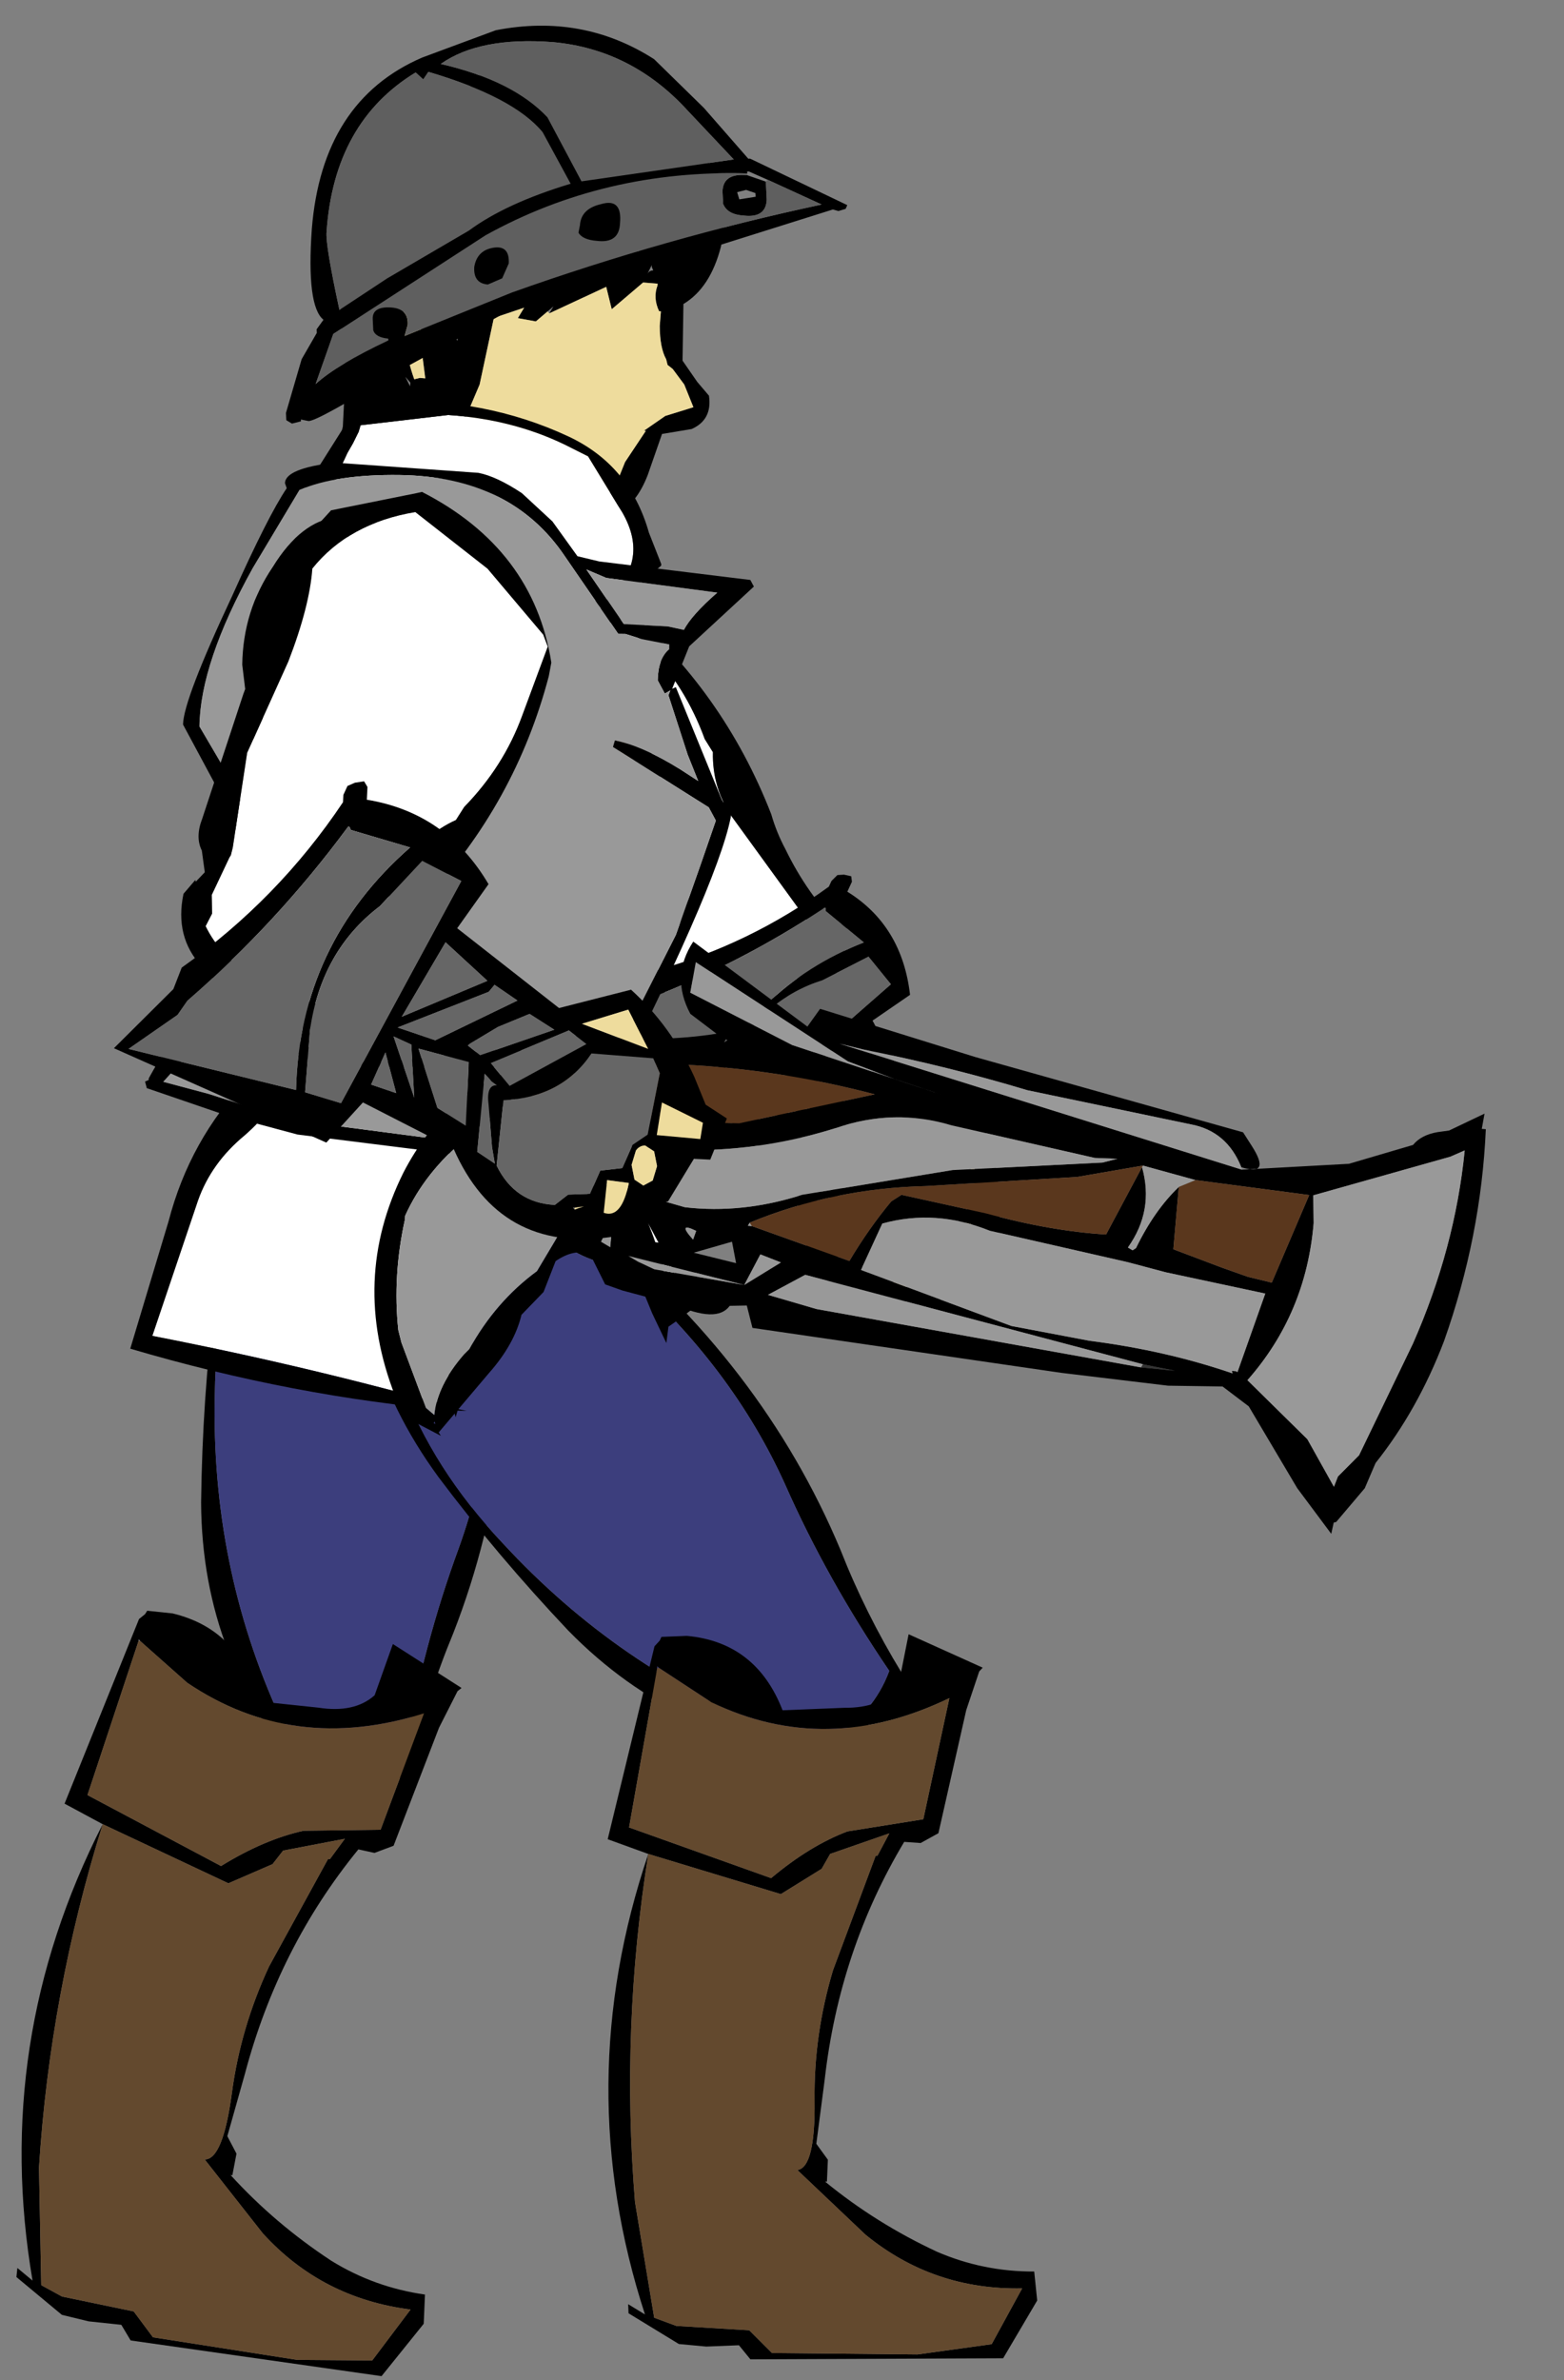 <?xml version="1.0" encoding="UTF-8" standalone="no"?>
<svg xmlns:xlink="http://www.w3.org/1999/xlink" height="391.5px" width="257.4px" xmlns="http://www.w3.org/2000/svg">
  <rect width="100%" height="100%" fill="#808080" stroke="none"/>
  <g transform="matrix(6.0, 0.0, 0.0, 6.0, 43.5, 91.2)">
    <use height="12.7" transform="matrix(0.996, 0.08, -0.08, 0.996, 2.55, -14.05)" width="10.45" xlink:href="#sprite0"/>
    <use height="13.9" transform="matrix(0.226, -0.972, 0.972, 0.226, 1.7, 11.15)" width="11.5" xlink:href="#sprite1"/>
    <use height="12.25" transform="matrix(0.723, 0.334, -0.36, 0.779, 11.4, 6.65)" width="16.9" xlink:href="#sprite2"/>
    <use height="20.2" transform="matrix(0.993, 0.096, 0.04, 1.007, -2.25, 13.0)" width="8.7" xlink:href="#sprite3"/>
    <use height="20.2" transform="matrix(0.994, 0.105, -0.105, 0.994, -5.15, 28.75)" width="11.55" xlink:href="#sprite4"/>
    <use height="20.2" transform="matrix(0.781, -0.618, 0.728, 0.694, -1.05, 20.55)" width="8.7" xlink:href="#sprite3"/>
    <use height="20.2" transform="matrix(0.996, -0.04, 0.04, 0.996, 8.95, 29.75)" width="11.55" xlink:href="#sprite4"/>
    <use height="30.95" transform="matrix(1, 0.014, -0.013, 0.899, -3.3, -4.3)" width="16.8" xlink:href="#sprite5"/>
    <use height="13.9" transform="matrix(0.974, -0.217, 0.217, 0.974, -4.5, 0.2)" width="11.5" xlink:href="#sprite1"/>
    <use height="22.6" transform="matrix(0.855, 0.51, -0.51, 0.855, 12.309, 2.705)" width="27.2" xlink:href="#sprite6"/>
    <use height="12.25" transform="matrix(0.998, 0.049, -0.049, 0.998, -3.75, 5.9)" width="16.9" xlink:href="#sprite2"/>
    <use height="10.55" transform="matrix(0.999, -0.048, 0.048, 0.999, 0.052, -14.118)" width="15.7" xlink:href="#sprite7"/>
  </g>
  <defs>
    <g id="sprite0" transform="matrix(1.0, 0.0, 0.0, 1.0, 0.0, 0.0)">
      <use height="12.7" transform="matrix(1.0, 0.0, 0.0, 1.0, 0.0, 0.0)" width="10.45" xlink:href="#shape0"/>
    </g>
    <g id="shape0" transform="matrix(1.0, 0.0, 0.0, 1.0, 0.0, 0.0)">
      <path d="M3.5 0.55 L3.55 0.5 Q3.9 0.85 4.1 0.4 L4.35 0.1 4.45 0.1 4.7 0.0 5.05 0.2 5.05 0.45 5.15 0.45 8.2 0.9 8.3 0.9 8.4 1.1 8.4 1.25 Q9.15 1.55 9.75 2.2 L9.95 2.65 Q10.55 3.5 10.4 4.8 10.2 5.95 9.5 6.45 L9.6 8.0 10.05 8.55 10.4 8.9 Q10.55 9.55 10.0 9.85 L9.2 10.05 8.9 11.2 Q8.65 12.05 8.1 12.35 L7.9 12.7 Q5.45 12.5 3.45 11.2 L3.4 11.25 3.4 11.15 3.35 11.1 3.25 11.0 3.0 11.1 2.6 11.05 2.55 11.05 2.45 11.4 2.15 11.65 2.05 11.6 1.8 11.55 1.75 11.55 1.65 11.75 1.3 12.0 1.2 11.8 1.2 11.75 0.55 12.4 Q0.25 12.25 0.35 12.0 L0.55 11.65 0.55 11.5 0.55 11.4 0.45 11.3 0.35 11.2 0.45 10.55 0.4 8.9 0.15 7.6 Q0.05 6.7 0.2 6.05 -0.05 5.45 0.05 4.6 L0.45 3.55 Q0.45 3.15 0.85 2.7 1.65 1.7 2.9 1.15 L2.95 1.25 2.95 1.2 3.25 0.9 3.25 0.85 3.5 0.55 M4.35 7.2 L4.1 9.1 3.55 10.75 3.95 10.9 4.45 11.4 7.65 12.25 Q7.65 12.0 7.8 11.85 L8.0 11.7 8.25 10.9 8.75 10.0 8.7 10.0 9.25 9.55 10.0 9.25 9.7 8.65 9.35 8.25 9.2 8.15 9.15 8.0 Q8.95 7.7 8.9 7.1 L8.9 6.7 8.85 6.7 Q8.65 6.35 8.75 6.0 L8.75 5.95 8.6 5.95 8.35 5.95 7.55 6.75 7.35 6.15 5.85 7.0 5.95 6.8 5.8 6.95 5.5 7.25 5.0 7.2 5.15 6.9 4.45 7.2 4.55 6.85 4.3 7.05 4.35 7.2 M8.7 5.2 L8.65 5.0 8.65 5.15 8.7 5.2 M8.15 5.05 L8.1 5.35 8.1 5.4 8.2 5.15 8.15 5.05 M8.55 5.45 L8.45 5.7 Q8.5 5.6 8.6 5.6 L8.55 5.5 8.55 5.45 M2.0 6.95 L1.85 6.7 1.85 7.0 Q1.85 8.1 2.3 9.1 L2.45 9.05 2.6 9.05 2.4 8.1 2.35 7.35 2.0 7.1 2.0 6.95 M4.0 6.8 L4.05 6.75 4.0 6.75 4.0 6.8 M3.4 7.95 L3.4 7.85 3.3 7.85 3.4 7.95 M2.2 9.2 L2.05 9.05 2.2 9.3 2.2 9.2 M1.0 8.4 L1.0 8.45 1.1 8.45 1.0 8.4 M1.1 10.85 L1.15 10.85 1.1 10.75 1.1 10.85" fill="#000000" fill-rule="evenodd" stroke="none"/>
      <path d="M5.85 7.0 L7.35 6.15 7.55 6.75 8.35 5.95 8.6 5.95 8.75 5.95 8.75 6.0 Q8.65 6.35 8.85 6.7 L8.9 6.7 8.9 7.1 Q8.95 7.7 9.15 8.0 L9.2 8.15 9.35 8.25 9.7 8.65 10.0 9.25 9.25 9.55 8.7 10.0 8.75 10.0 8.25 10.9 8.0 11.7 7.8 11.85 Q7.65 12.0 7.65 12.25 L4.45 11.4 3.95 10.9 3.55 10.75 4.1 9.1 4.35 7.2 4.45 7.2 5.15 6.9 5.0 7.2 5.5 7.25 5.8 6.95 5.85 7.0 M1.85 7.0 L2.0 6.95 2.0 7.1 2.35 7.35 2.4 8.1 2.6 9.05 2.45 9.05 2.3 9.1 Q1.85 8.1 1.85 7.0" fill="#eedc9d" fill-rule="evenodd" stroke="none"/>
    </g>
    <g id="sprite1" transform="matrix(1.0, 0.0, 0.0, 1.0, 0.0, 0.0)">
      <use height="13.9" transform="matrix(1.0, 0.0, 0.0, 1.0, 0.0, 0.0)" width="11.5" xlink:href="#shape1"/>
    </g>
    <g id="shape1" transform="matrix(1.0, 0.0, 0.0, 1.0, 0.0, 0.0)">
      <path d="M5.65 1.45 Q6.9 0.45 8.75 0.55 L10.35 2.5 11.45 4.6 11.5 4.95 10.4 6.65 Q9.6 7.9 8.3 8.75 L8.0 9.05 Q7.05 9.25 6.4 9.95 L3.8 12.95 3.6 13.35 Q2.45 12.85 1.55 11.95 0.85 11.25 0.65 10.4 L0.9 10.1 1.0 9.6 1.7 8.7 1.75 8.65 1.85 8.45 2.8 6.0 4.45 3.8 Q5.35 2.45 5.65 1.45" fill="#ffffff" fill-rule="evenodd" stroke="none"/>
      <path d="M6.5 0.0 L8.9 0.05 9.05 0.05 Q11.7 2.25 11.5 5.4 L11.35 5.75 Q9.7 8.95 6.7 11.0 6.25 11.25 5.85 11.6 4.8 12.45 4.1 13.55 L4.4 13.6 3.95 13.8 3.9 13.85 3.85 13.85 2.6 13.7 Q1.1 12.9 0.3 11.45 -0.25 10.5 0.25 9.4 L0.65 9.1 0.65 9.15 0.8 9.05 0.95 8.95 1.0 8.35 Q0.9 7.95 1.2 7.5 L3.05 4.4 3.6 3.55 4.45 2.4 Q4.4 1.95 4.8 1.75 L5.2 1.2 5.25 0.9 5.35 0.85 6.0 0.35 6.5 0.0 M5.65 1.45 Q5.35 2.45 4.45 3.8 L2.8 6.0 1.85 8.45 1.75 8.65 1.7 8.7 1.0 9.6 0.9 10.1 0.65 10.4 Q0.85 11.25 1.55 11.95 2.45 12.85 3.6 13.35 L3.8 12.95 6.4 9.95 Q7.05 9.25 8.0 9.05 L8.3 8.75 Q9.6 7.9 10.4 6.65 L11.5 4.95 11.45 4.6 10.35 2.5 8.75 0.55 Q6.9 0.45 5.65 1.45" fill="#000000" fill-rule="evenodd" stroke="none"/>
    </g>
    <g id="sprite2" transform="matrix(1.0, 0.0, 0.0, 1.0, 0.0, 0.0)">
      <use height="12.25" transform="matrix(1.0, 0.0, 0.0, 1.0, 0.0, 0.0)" width="16.9" xlink:href="#shape2"/>
    </g>
    <g id="shape2" transform="matrix(1.0, 0.0, 0.0, 1.0, 0.0, 0.0)">
      <path d="M5.95 0.4 L6.05 0.15 6.25 0.05 6.5 0.0 6.6 0.15 6.6 0.25 6.6 0.5 Q8.8 0.75 10.05 2.65 L9.25 3.9 12.15 5.95 14.1 5.35 Q15.25 6.3 15.95 7.65 L16.3 8.4 16.9 8.75 16.5 9.9 16.05 9.9 15.4 11.1 14.6 11.3 13.9 12.15 Q10.85 12.75 9.45 9.95 L6.9 8.8 5.95 9.95 0.0 7.65 1.55 5.95 1.75 5.35 Q4.3 3.35 5.95 0.6 L5.95 0.4 M6.1 1.3 Q4.3 4.0 1.95 6.25 L1.7 6.65 0.4 7.65 5.05 8.55 Q4.95 4.55 7.85 1.75 L6.2 1.35 Q6.15 1.2 6.1 1.3 M8.2 2.1 L7.1 3.4 Q5.55 4.7 5.35 6.9 L5.3 8.6 6.3 8.85 9.3 2.6 8.2 2.1 M8.95 4.3 L7.85 6.4 10.15 5.3 8.95 4.3 M12.45 6.55 L10.35 7.55 10.9 8.15 12.95 6.9 12.45 6.55 M11.35 6.15 L10.5 6.55 9.75 7.05 9.7 7.1 10.05 7.35 12.05 6.55 11.35 6.15 M8.15 7.15 L7.65 6.95 8.3 8.6 8.15 7.15 M10.2 7.85 L10.1 10.0 10.6 10.3 10.5 9.85 10.35 8.7 Q10.25 8.15 10.55 8.15 L10.4 8.05 10.2 7.85 M8.35 7.25 L8.95 8.85 9.75 9.3 9.75 7.55 8.35 7.25 M12.3 11.35 L12.65 11.05 13.25 11.0 13.5 10.35 14.1 10.25 14.35 9.6 14.75 9.3 15.0 7.6 14.8 7.2 13.1 7.15 Q12.35 8.4 10.75 8.55 L10.65 10.35 Q11.2 11.35 12.3 11.35 M12.85 11.4 L12.8 11.4 12.85 11.45 13.1 11.35 12.85 11.4 M11.0 5.8 L10.35 5.4 10.2 5.6 7.75 6.7 8.8 7.0 11.0 5.8 M7.8 8.5 L7.45 7.4 7.1 8.3 7.8 8.5 M14.05 5.9 L12.8 6.35 14.65 6.95 14.05 5.9 M14.7 9.6 Q14.55 9.6 14.45 9.75 L14.35 10.15 14.45 10.55 14.7 10.7 14.95 10.55 15.05 10.15 14.95 9.75 14.7 9.6 M13.65 11.5 Q14.15 11.65 14.3 10.65 L13.7 10.6 13.65 11.5 M16.25 8.9 L15.1 8.4 15.0 9.3 16.2 9.35 16.25 8.9" fill="#000000" fill-rule="evenodd" stroke="none"/>
      <path d="M12.85 11.45 L12.8 11.4 12.85 11.4 12.85 11.45 M12.3 11.35 Q11.2 11.35 10.65 10.35 L10.75 8.55 Q12.35 8.4 13.1 7.15 L14.8 7.2 15.0 7.6 14.75 9.3 14.35 9.6 14.1 10.25 13.5 10.35 13.25 11.0 12.65 11.05 12.3 11.35 M8.35 7.25 L9.75 7.55 9.75 9.3 8.95 8.85 8.35 7.25 M10.2 7.85 L10.4 8.05 10.55 8.15 Q10.25 8.15 10.35 8.7 L10.5 9.85 10.6 10.3 10.1 10.0 10.2 7.85 M8.15 7.15 L8.3 8.6 7.65 6.95 8.15 7.15 M11.35 6.15 L12.05 6.55 10.05 7.35 9.7 7.1 9.75 7.05 10.5 6.55 11.35 6.15 M12.45 6.55 L12.95 6.9 10.9 8.15 10.35 7.55 12.45 6.55 M8.95 4.3 L10.15 5.3 7.85 6.4 8.95 4.3 M8.2 2.1 L9.3 2.6 6.3 8.85 5.3 8.6 5.35 6.9 Q5.55 4.7 7.1 3.4 L8.2 2.1 M6.1 1.3 Q6.15 1.2 6.2 1.35 L7.85 1.75 Q4.95 4.55 5.05 8.55 L0.4 7.65 1.7 6.65 1.95 6.25 Q4.3 4.0 6.1 1.3 M7.8 8.5 L7.1 8.3 7.45 7.4 7.8 8.5 M11.0 5.8 L8.8 7.0 7.75 6.7 10.2 5.6 10.35 5.4 11.0 5.8" fill="#666666" fill-rule="evenodd" stroke="none"/>
      <path d="M12.85 11.45 L12.85 11.4 13.1 11.35 12.85 11.45 M16.25 8.9 L16.2 9.35 15.0 9.3 15.1 8.4 16.25 8.9 M13.65 11.5 L13.7 10.6 14.3 10.65 Q14.15 11.65 13.65 11.5 M14.7 9.6 L14.95 9.75 15.05 10.15 14.95 10.55 14.7 10.7 14.45 10.55 14.35 10.15 14.45 9.75 Q14.55 9.6 14.7 9.6 M14.05 5.9 L14.65 6.95 12.8 6.35 14.05 5.9" fill="#eedc9d" fill-rule="evenodd" stroke="none"/>
    </g>
    <g id="sprite3" transform="matrix(1.0, 0.0, 0.0, 1.0, 0.0, 0.0)">
      <use height="20.2" transform="matrix(1.0, 0.0, 0.0, 1.0, 0.0, 0.0)" width="8.7" xlink:href="#shape3"/>
    </g>
    <g id="shape3" transform="matrix(1.0, 0.0, 0.0, 1.0, 0.0, 0.0)">
      <path d="M6.9 1.6 L6.6 0.95 5.9 0.45 Q5.55 0.1 4.95 0.45 0.8 4.25 0.5 9.9 0.2 14.6 1.95 18.55 L2.8 19.75 Q4.2 19.9 5.35 19.25 6.0 16.2 7.1 13.45 8.45 10.0 8.3 6.15 L8.2 5.75 Q7.65 5.05 7.6 3.85 7.6 2.6 6.9 1.6 M4.75 0.0 Q8.25 0.65 8.6 4.55 9.1 10.45 6.85 15.8 6.05 17.6 5.55 19.5 L5.5 19.85 4.6 20.0 2.65 20.15 Q-0.15 17.25 0.0 12.9 0.15 10.05 0.6 7.35 1.4 2.9 4.75 0.0" fill="#000000" fill-rule="evenodd" stroke="none"/>
      <path d="M6.9 1.6 Q7.6 2.6 7.6 3.85 7.65 5.05 8.2 5.75 L8.3 6.15 Q8.45 10.0 7.1 13.45 6.0 16.2 5.35 19.25 4.2 19.9 2.8 19.75 L1.95 18.55 Q0.2 14.6 0.5 9.9 0.8 4.25 4.95 0.45 5.55 0.1 5.9 0.45 L6.6 0.95 6.9 1.6" fill="#3c3e7d" fill-rule="evenodd" stroke="none"/>
    </g>
    <g id="sprite4" transform="matrix(1.0, 0.0, 0.0, 1.0, 0.0, 0.0)">
      <use height="20.2" transform="matrix(1.0, 0.0, 0.0, 1.0, 0.0, 0.0)" width="11.55" xlink:href="#shape4"/>
    </g>
    <g id="shape4" transform="matrix(1.0, 0.0, 0.0, 1.0, 0.0, 0.0)">
      <path d="M1.9 0.1 L1.95 0.0 2.65 0.0 Q4.55 0.25 5.2 2.15 L6.1 2.15 6.9 2.15 Q7.9 2.2 8.4 1.65 L8.75 0.2 10.75 1.2 10.65 1.3 10.25 2.35 9.35 5.7 8.85 5.95 8.4 5.9 Q6.5 8.8 5.95 12.35 L5.65 14.1 5.95 14.55 5.9 15.15 5.85 15.15 Q7.2 16.35 8.85 17.2 10.1 17.8 11.5 17.85 L11.55 18.65 10.55 20.2 3.6 19.95 3.3 19.55 2.4 19.55 1.65 19.45 0.3 18.55 0.3 18.3 0.75 18.6 Q-1.05 12.2 1.35 5.95 L0.25 5.5 1.75 0.25 1.9 0.1 M1.8 0.85 L0.85 5.2 4.7 6.75 Q5.8 5.9 6.85 5.55 L8.95 5.3 9.8 2.0 Q6.35 3.5 3.25 1.85 L1.85 0.85 1.8 0.8 1.8 0.85 M11.15 18.3 Q8.7 18.25 6.9 16.65 L5.1 14.8 Q5.6 14.75 5.65 12.9 5.7 11.1 6.3 9.35 L7.6 6.25 7.65 6.25 8.0 5.65 6.35 6.15 6.1 6.55 4.95 7.2 1.35 5.95 Q0.4 10.7 0.6 15.5 L1.0 18.7 1.6 18.95 3.6 19.15 4.2 19.8 8.2 20.0 10.25 19.8 11.15 18.3" fill="#000000" fill-rule="evenodd" stroke="none"/>
      <path d="M1.85 0.85 L3.25 1.85 Q6.35 3.5 9.8 2.0 L8.95 5.3 6.85 5.55 Q5.8 5.9 4.7 6.75 L0.85 5.2 1.8 0.85 1.85 0.85 M11.15 18.3 L10.25 19.8 8.2 20.0 4.2 19.8 3.6 19.15 1.6 18.95 1.0 18.7 0.6 15.5 Q0.4 10.7 1.35 5.95 L4.95 7.2 6.1 6.55 6.35 6.15 8.0 5.65 7.65 6.25 7.6 6.25 6.3 9.35 Q5.7 11.1 5.65 12.9 5.6 14.75 5.1 14.8 L6.9 16.65 Q8.7 18.25 11.15 18.3" fill="#63492e" fill-rule="evenodd" stroke="none"/>
    </g>
    <g id="sprite5" transform="matrix(1.0, 0.0, 0.0, 1.0, 0.0, 0.0)">
      <use height="30.95" transform="matrix(1.0, 0.0, 0.0, 1.0, 0.0, 0.0)" width="16.8" xlink:href="#shape5"/>
    </g>
    <g id="shape5" transform="matrix(1.0, 0.0, 0.0, 1.0, 0.0, 0.0)">
      <path d="M5.2 2.6 L5.6 1.6 5.75 1.3 5.9 0.95 5.95 0.75 8.35 0.4 Q10.1 0.5 11.55 1.25 L12.2 1.6 13.05 3.1 Q14.0 4.65 12.85 5.85 L12.6 6.25 12.5 6.0 12.45 6.0 12.45 6.45 11.0 4.05 Q9.4 1.9 6.6 2.4 L5.45 2.6 5.2 2.65 5.2 2.6 M4.65 5.1 L4.9 4.6 Q5.15 4.15 5.55 4.0 7.0 6.6 7.85 9.55 L7.3 9.95 Q6.35 11.0 5.1 11.25 L4.9 11.1 4.55 11.0 4.35 10.95 4.3 10.9 4.15 10.65 3.55 9.95 3.15 9.35 3.0 9.3 3.0 8.45 4.15 6.35 4.65 5.1 M1.8 24.45 Q2.15 23.3 3.05 22.45 3.95 21.55 3.9 20.95 L9.9 21.45 10.3 21.5 10.3 21.45 10.9 21.4 Q9.8 23.45 9.15 26.0 8.4 28.6 8.9 30.65 4.85 29.45 0.6 28.6 L1.8 24.45 M15.1 26.85 L14.7 27.25 Q14.6 26.1 14.15 24.95 L15.1 26.85 M12.25 21.6 L12.3 21.5 12.35 21.0 12.5 20.85 Q12.45 21.7 12.85 22.65 L11.45 21.3 11.95 21.2 12.25 21.6" fill="#ffffff" fill-rule="evenodd" stroke="none"/>
      <path d="M5.2 2.65 L5.45 2.6 6.6 2.4 Q9.4 1.9 11.0 4.05 L12.45 6.45 12.45 6.0 12.5 6.0 12.6 6.25 12.85 5.85 Q14.0 4.65 13.05 3.1 L12.2 1.6 11.55 1.25 Q10.1 0.5 8.35 0.4 L5.95 0.75 5.9 0.95 5.75 1.3 5.6 1.6 5.2 2.6 5.15 2.7 5.2 2.65 M10.25 4.4 Q8.2 2.0 4.9 3.2 L4.85 3.8 5.35 3.45 5.6 3.45 5.75 3.5 5.9 3.6 Q7.9 7.25 8.95 11.25 9.95 14.95 9.45 18.6 L11.5 18.35 13.05 16.9 Q12.45 14.8 12.45 12.15 L12.45 11.05 12.35 10.6 12.2 7.95 12.15 7.45 11.7 6.35 11.55 5.8 10.25 4.4 M14.25 4.9 L13.85 5.3 13.65 5.45 Q13.2 5.75 13.0 6.3 L12.8 6.9 14.95 13.25 Q15.7 15.3 14.0 17.15 L12.95 18.1 12.65 19.45 12.35 20.65 12.7 20.55 12.55 20.75 14.3 23.9 Q15.2 25.5 15.75 27.25 L15.0 27.9 14.75 28.1 14.7 28.6 14.5 28.15 14.3 27.7 13.3 25.1 11.35 21.35 11.0 21.35 10.05 26.0 Q9.4 28.3 9.0 30.7 L9.25 30.75 9.0 30.75 8.95 30.95 8.9 30.75 Q4.5 30.4 0.0 29.0 L1.0 25.1 Q1.55 22.6 3.1 20.75 L2.7 20.6 Q2.1 19.85 2.4 18.95 L2.75 17.25 Q2.8 16.65 3.25 16.4 L3.4 16.45 3.65 16.55 3.7 16.65 3.75 16.75 3.75 16.85 3.75 16.95 3.95 16.95 Q3.7 14.55 2.6 12.25 L2.35 10.95 Q2.35 10.05 2.5 9.2 L2.35 9.4 Q2.2 7.75 3.2 5.95 L4.35 3.95 4.15 3.55 Q4.15 3.1 4.4 2.8 L5.5 0.8 Q5.8 0.1 6.6 0.0 9.35 -0.15 11.65 1.0 13.35 1.85 13.9 3.9 L14.25 4.85 14.25 4.9 M12.95 9.2 L13.15 10.5 13.6 13.95 13.3 13.45 13.25 16.7 13.85 15.85 15.0 14.35 13.25 10.05 12.95 9.2 M4.65 5.1 L4.15 6.35 3.0 8.45 3.0 9.3 3.15 9.35 3.55 9.95 4.15 10.65 4.3 10.9 4.35 10.95 4.55 11.0 4.9 11.1 5.1 11.25 Q6.35 11.0 7.3 9.95 L7.85 9.55 Q7.0 6.6 5.55 4.0 5.15 4.15 4.9 4.6 L4.65 5.1 M3.05 10.2 L3.55 12.85 4.5 17.0 4.55 17.3 4.6 17.4 8.15 18.45 9.25 18.6 Q9.2 16.2 8.8 13.75 6.95 13.15 5.0 12.0 3.6 11.2 3.05 10.2 M7.05 11.15 Q6.25 11.7 5.5 11.55 L7.05 12.3 Q8.15 12.65 8.75 13.35 L8.5 12.05 8.05 10.1 7.05 11.15 M3.2 17.3 Q3.05 17.55 3.05 17.85 L3.1 18.6 2.9 19.35 2.85 19.75 Q5.95 21.25 9.4 21.1 9.2 20.8 9.15 20.3 L9.25 19.45 9.25 19.25 6.95 18.85 6.35 18.45 Q5.2 18.5 4.35 17.95 L3.95 18.1 3.95 17.55 3.5 17.35 3.2 17.3 M1.8 24.45 L0.6 28.6 Q4.85 29.45 8.9 30.65 8.4 28.6 9.15 26.0 9.8 23.45 10.9 21.4 L10.3 21.45 10.3 21.5 9.9 21.45 3.9 20.95 Q3.95 21.55 3.05 22.45 2.15 23.3 1.8 24.45 M10.05 20.1 L10.15 21.0 11.8 20.75 Q11.7 20.25 11.75 19.6 L11.9 18.9 10.7 19.2 10.0 19.25 10.05 20.1 M12.25 21.6 L11.95 21.2 11.45 21.3 12.85 22.65 Q12.45 21.7 12.5 20.85 L12.35 21.0 12.3 21.5 12.25 21.6 M15.1 26.85 L14.15 24.95 Q14.6 26.1 14.7 27.25 L15.1 26.85" fill="#000000" fill-rule="evenodd" stroke="none"/>
      <path d="M10.25 4.4 L11.55 5.8 11.7 6.35 12.15 7.45 12.2 7.95 12.35 10.6 12.45 11.05 12.45 12.15 Q12.45 14.8 13.05 16.9 L11.5 18.35 9.45 18.6 Q9.95 14.95 8.95 11.25 7.9 7.25 5.9 3.6 L5.75 3.5 5.6 3.45 5.35 3.45 4.85 3.8 4.9 3.2 Q8.2 2.0 10.25 4.4 M12.95 9.2 L13.25 10.05 15.0 14.35 13.85 15.85 13.25 16.7 13.3 13.45 13.6 13.95 13.15 10.5 12.95 9.2 M3.2 17.3 L3.5 17.35 3.95 17.55 3.95 18.1 4.35 17.95 Q5.2 18.5 6.35 18.45 L6.95 18.85 9.25 19.25 9.25 19.45 9.15 20.3 Q9.2 20.8 9.4 21.1 5.95 21.25 2.85 19.75 L2.9 19.35 3.1 18.6 3.05 17.85 Q3.05 17.55 3.2 17.3 M7.05 11.15 L8.05 10.1 8.5 12.05 8.75 13.35 Q8.15 12.65 7.05 12.3 L5.5 11.55 Q6.25 11.7 7.05 11.15 M3.05 10.2 Q3.6 11.2 5.0 12.0 6.95 13.15 8.8 13.75 9.2 16.2 9.25 18.6 L8.15 18.45 4.6 17.4 4.55 17.3 4.5 17.0 3.55 12.85 3.05 10.2" fill="#63492e" fill-rule="evenodd" stroke="none"/>
      <path d="M10.05 20.1 L10.0 19.25 10.7 19.2 11.9 18.9 11.75 19.6 Q11.7 20.25 11.8 20.75 L10.15 21.0 10.05 20.1" fill="#666666" fill-rule="evenodd" stroke="none"/>
      <path d="M16.8 5.5 L15.05 7.35 14.6 8.65 14.7 8.6 16.0 12.0 16.05 12.1 16.1 11.9 16.25 11.95 16.3 12.1 Q16.3 13.6 13.45 20.2 L14.7 22.8 15.0 22.5 Q15.3 22.5 15.3 22.7 L14.85 23.15 14.9 23.3 14.7 23.5 14.6 23.4 13.5 24.2 11.65 23.7 10.4 23.15 8.15 22.85 4.5 22.4 2.55 21.85 0.35 21.05 0.3 20.85 0.4 20.8 0.4 20.75 Q1.35 18.75 2.35 18.05 2.2 18.0 2.2 17.75 L2.6 16.2 3.0 14.6 Q2.95 13.5 2.1 11.75 L1.2 9.95 Q1.2 9.2 2.5 6.0 3.45 3.55 3.95 2.7 L3.9 2.55 Q3.9 2.1 5.25 1.9 L9.2 2.15 Q9.7 2.25 10.4 2.75 L11.25 3.6 11.95 4.65 12.55 4.8 16.7 5.3 16.8 5.5 M12.2 5.05 L13.25 6.7 14.45 6.75 14.9 6.85 Q15.1 6.4 15.8 5.7 L12.75 5.3 12.2 5.05 M14.5 7.3 L13.75 7.15 13.3 7.0 13.1 7.0 11.6 4.65 Q10.1 2.25 7.05 2.25 5.3 2.25 4.3 2.75 L3.05 5.15 Q1.65 8.05 1.65 10.0 L2.55 11.65 2.8 12.15 3.15 13.1 3.4 14.45 3.4 14.6 3.4 14.75 3.1 16.95 2.9 17.1 2.8 17.05 2.6 17.55 2.85 17.8 3.0 17.75 3.05 17.75 3.1 17.9 3.0 18.05 3.1 18.15 Q3.6 18.95 4.05 19.2 5.25 20.3 6.85 20.15 L10.2 19.7 12.75 19.95 13.1 20.15 13.7 18.65 14.8 16.15 15.45 14.0 15.85 12.65 15.65 12.25 13.0 10.45 13.05 10.25 Q13.8 10.4 14.85 11.1 L15.35 11.45 15.05 10.65 14.5 8.85 14.55 8.7 14.4 8.8 14.2 8.4 Q14.2 7.75 14.5 7.45 L14.5 7.3 M5.45 4.0 Q3.2 6.35 3.2 8.05 L3.4 9.95 Q3.95 11.75 5.8 11.75 8.1 11.75 8.85 9.8 L9.1 7.7 Q9.1 6.65 8.45 5.65 7.5 4.2 5.75 4.2 L5.55 4.1 5.45 4.0 M7.3 4.15 L8.75 5.35 Q9.6 6.3 9.65 6.6 L9.5 7.7 9.2 10.15 Q8.4 12.2 5.8 12.2 3.7 12.2 3.05 10.15 L2.8 8.1 Q2.8 6.45 3.6 5.1 4.35 3.7 5.35 3.55 6.1 3.4 7.3 4.15 M0.8 20.85 L2.05 21.2 4.25 21.95 8.1 22.45 10.6 22.8 13.45 23.75 14.4 23.05 13.8 21.95 13.3 20.8 13.15 20.8 12.75 20.65 12.35 20.35 11.0 20.25 6.8 20.3 Q4.15 20.3 3.0 18.95 L2.65 18.5 2.1 19.2 0.8 20.85" fill="#000000" fill-rule="evenodd" stroke="none"/>
      <path d="M14.5 7.3 L14.5 7.45 Q14.2 7.75 14.2 8.4 L14.4 8.8 14.55 8.7 14.5 8.85 15.05 10.65 15.35 11.45 14.85 11.1 Q13.8 10.4 13.05 10.25 L13.0 10.45 15.65 12.25 15.85 12.65 15.45 14.0 14.8 16.15 13.7 18.65 13.1 20.15 12.75 19.95 10.2 19.7 6.85 20.15 Q5.25 20.3 4.05 19.2 3.6 18.95 3.1 18.15 L3.0 18.05 3.1 17.9 3.05 17.75 3.0 17.75 2.85 17.8 2.6 17.55 2.8 17.05 2.9 17.1 3.1 16.95 3.4 14.75 3.4 14.6 3.4 14.45 3.15 13.1 2.8 12.15 2.55 11.65 1.65 10.0 Q1.65 8.05 3.05 5.15 L4.3 2.75 Q5.3 2.25 7.05 2.25 10.1 2.25 11.6 4.65 L13.1 7.0 13.3 7.0 13.75 7.15 14.5 7.3 M12.2 5.05 L12.75 5.3 15.8 5.7 Q15.1 6.4 14.9 6.85 L14.45 6.75 13.25 6.7 12.2 5.05 M0.8 20.85 L2.1 19.2 2.65 18.5 3.0 18.95 Q4.15 20.3 6.8 20.3 L11.0 20.25 12.35 20.35 12.75 20.65 13.15 20.8 13.3 20.8 13.8 21.95 14.4 23.05 13.45 23.75 10.6 22.8 8.1 22.45 4.25 21.95 2.05 21.2 0.8 20.85 M7.3 4.15 Q6.1 3.4 5.35 3.55 4.35 3.7 3.6 5.1 2.8 6.45 2.8 8.1 L3.05 10.15 Q3.7 12.2 5.8 12.2 8.4 12.2 9.2 10.15 L9.5 7.7 9.65 6.6 Q9.6 6.3 8.75 5.35 L7.3 4.15" fill="#999999" fill-rule="evenodd" stroke="none"/>
    </g>
    <g id="sprite6" transform="matrix(1.0, 0.0, 0.0, 1.0, -0.9, 1.35)">
      <use height="22.6" transform="matrix(1.0, 0.0, 0.0, 1.0, 0.9, -1.35)" width="27.2" xlink:href="#shape6"/>
    </g>
    <g id="shape6" transform="matrix(1.0, 0.0, 0.0, 1.0, -0.9, 1.35)">
      <path d="M21.1 9.4 L21.95 9.1 21.1 9.5 21.1 9.4 M6.5 13.5 L6.55 13.55 6.5 13.55 6.45 13.5 6.5 13.5" fill="#333333" fill-rule="evenodd" stroke="none"/>
      <path d="M20.7 3.4 L23.15 1.75 24.4 0.4 Q24.45 0.05 24.8 -0.25 L25.05 -0.45 25.65 -1.35 25.8 -0.95 25.9 -1.0 Q27.3 1.6 27.9 4.6 28.25 6.6 28.0 8.45 L28.1 9.2 27.9 10.4 27.85 10.45 27.95 10.75 26.5 10.15 24.2 8.9 23.3 8.8 22.0 9.55 19.3 10.75 11.35 14.05 10.9 13.6 10.5 13.85 Q10.45 14.45 9.15 14.6 L7.75 15.0 7.25 15.1 6.55 14.65 6.45 14.6 Q6.0 14.7 5.75 15.25 L5.9 16.15 5.7 17.0 Q5.95 17.8 5.75 18.85 L5.4 20.95 5.5 21.0 4.6 21.05 4.5 20.95 4.05 20.75 3.85 20.7 Q1.15 18.6 0.9 15.3 0.75 12.8 2.25 11.05 2.2 10.0 3.55 9.35 5.15 8.6 6.35 7.6 L5.45 7.5 Q4.45 6.9 4.5 5.75 L8.4 6.15 8.45 5.55 12.8 4.5 20.2 2.5 20.6 2.7 Q21.5 3.15 20.65 3.35 19.8 2.7 18.85 3.05 L14.5 4.55 Q12.3 5.1 10.05 5.9 L9.4 6.1 20.7 3.4 M22.75 3.0 L23.15 3.65 Q24.25 5.9 23.8 8.3 L26.05 8.85 27.35 9.6 27.3 9.3 27.5 8.5 27.2 5.1 Q26.85 2.25 25.7 -0.2 L25.45 0.15 22.75 3.0 M19.45 4.7 L20.2 6.25 21.6 6.0 22.35 5.85 23.0 5.65 22.65 3.05 19.75 4.3 18.3 4.7 16.9 5.9 13.45 8.25 Q11.3 9.6 9.8 11.6 L9.8 11.7 9.9 11.65 12.7 11.1 Q12.7 10.05 12.85 9.1 L13.0 8.8 15.25 8.05 Q17.05 7.55 18.4 6.85 L18.3 4.75 Q19.2 5.6 19.1 6.85 L19.25 6.85 19.3 6.75 Q19.2 5.6 19.45 4.7 M21.1 9.5 L21.95 9.1 21.1 9.4 11.85 12.05 11.25 13.05 12.6 12.7 16.85 11.1 21.1 9.5 M23.4 8.25 L23.45 8.25 23.0 6.0 20.35 6.9 19.3 7.2 15.6 8.4 Q14.0 8.65 12.95 9.75 L13.1 11.15 17.45 10.35 19.5 9.6 Q21.45 8.75 23.35 8.35 L23.3 8.3 23.4 8.25 M17.3 5.2 L17.6 4.9 17.05 5.2 13.2 6.45 Q11.6 6.85 10.5 8.15 8.45 10.45 5.5 11.65 L5.15 12.7 2.45 11.95 1.9 13.6 Q1.4 15.0 1.55 16.3 L1.6 16.4 Q2.1 17.9 3.0 19.1 L3.25 19.35 4.75 20.55 5.05 20.6 Q4.7 19.85 4.9 18.75 L4.95 18.55 Q4.9 17.05 5.45 15.75 L5.45 14.3 5.6 12.8 8.05 12.15 Q9.5 11.5 10.65 10.2 L13.85 7.5 17.3 5.2 M11.1 12.1 L10.5 12.2 10.55 13.15 7.4 14.1 7.7 14.1 8.2 14.05 10.55 13.15 11.1 12.1 M12.6 5.85 L11.25 6.15 9.85 6.4 4.85 6.2 5.15 7.0 8.3 6.8 12.6 5.85 M2.5 11.7 L4.55 11.5 Q5.6 10.75 7.0 10.05 L8.15 9.4 10.95 6.8 Q8.35 7.55 6.0 8.8 L4.7 9.5 4.45 9.6 2.55 11.6 2.5 11.7 M6.65 7.6 L6.65 7.7 6.7 7.6 6.65 7.6 M8.65 12.55 Q8.05 12.6 8.7 12.8 L8.65 12.55 M8.9 13.1 L10.05 12.75 9.65 12.3 8.9 13.1 M6.55 13.55 L6.5 13.5 6.4 13.45 6.45 13.5 6.5 13.55 6.55 14.15 6.85 14.15 6.55 13.55 M7.1 13.0 L7.15 13.7 8.4 13.15 7.1 13.0 M5.15 20.75 L5.15 20.8 5.2 20.8 5.15 20.75" fill="#000000" fill-rule="evenodd" stroke="none"/>
      <path d="M20.65 3.35 L20.7 3.4 9.4 6.1 10.05 5.9 Q12.3 5.1 14.5 4.55 L18.85 3.05 Q19.8 2.7 20.65 3.35 M22.75 3.0 L25.45 0.15 25.7 -0.2 Q26.85 2.25 27.2 5.1 L27.5 8.5 27.3 9.3 27.35 9.6 26.05 8.85 23.8 8.3 Q24.25 5.9 23.15 3.65 L22.75 3.0 M19.45 4.7 Q19.2 5.6 19.3 6.75 L19.25 6.85 19.1 6.85 Q19.2 5.6 18.3 4.75 L18.3 4.7 19.75 4.3 19.45 4.7 M9.9 11.65 L9.8 11.7 9.8 11.6 9.9 11.65 M21.1 9.5 L16.85 11.1 12.6 12.7 11.25 13.05 11.85 12.05 21.1 9.4 21.1 9.5 M23.4 8.25 L23.3 8.3 23.35 8.35 Q21.45 8.75 19.5 9.6 L17.45 10.35 13.1 11.15 12.95 9.75 Q14.0 8.65 15.6 8.4 L19.3 7.2 20.35 6.9 23.0 6.0 23.45 8.25 23.4 8.25 M17.3 5.2 L13.85 7.5 10.65 10.2 Q9.5 11.5 8.05 12.15 L5.6 12.8 5.45 14.3 5.45 15.75 Q4.9 17.05 4.95 18.55 L4.9 18.75 Q4.7 19.85 5.05 20.6 L4.75 20.55 3.25 19.35 3.0 19.1 Q2.1 17.9 1.6 16.4 L1.55 16.3 Q1.4 15.0 1.9 13.6 L2.45 11.95 5.15 12.7 5.5 11.65 Q8.45 10.45 10.5 8.15 11.6 6.85 13.2 6.45 L17.05 5.2 17.6 4.9 17.3 5.2 M12.6 5.85 L8.3 6.8 5.15 7.0 4.85 6.2 9.85 6.4 11.25 6.15 12.6 5.85 M11.1 12.1 L10.55 13.15 8.2 14.05 7.7 14.1 7.4 14.1 10.55 13.15 10.5 12.2 11.1 12.1 M8.65 12.55 L8.7 12.8 Q8.05 12.6 8.65 12.55 M6.55 13.55 L6.85 14.15 6.55 14.15 6.5 13.55 6.55 13.55" fill="#999999" fill-rule="evenodd" stroke="none"/>
      <path d="M19.75 4.3 L22.65 3.05 23.0 5.65 22.35 5.85 21.6 6.0 20.2 6.25 19.45 4.7 19.75 4.3 M18.3 4.75 L18.4 6.85 Q17.05 7.55 15.25 8.05 L13.0 8.8 12.85 9.1 Q12.7 10.05 12.7 11.1 L9.9 11.65 9.8 11.6 Q11.3 9.6 13.45 8.25 L16.9 5.9 18.3 4.7 18.3 4.75 M2.5 11.7 L2.55 11.6 4.45 9.6 4.7 9.5 6.0 8.8 Q8.35 7.55 10.95 6.8 L8.15 9.4 7.0 10.05 Q5.6 10.75 4.55 11.5 L2.5 11.7" fill="#5a371d" fill-rule="evenodd" stroke="none"/>
    </g>
    <g id="sprite7" transform="matrix(1.0, 0.0, 0.0, 1.0, -2.6, 5.05)">
      <use height="10.55" transform="matrix(1.0, 0.0, 0.0, 1.0, 2.6, -5.05)" width="15.7" xlink:href="#shape7"/>
    </g>
    <g id="shape7" transform="matrix(1.0, 0.0, 0.0, 1.0, -2.6, 5.05)">
      <path d="M6.85 -3.75 L6.65 -3.95 Q4.35 -2.7 4.0 0.3 3.95 0.65 4.25 2.45 L5.6 1.65 7.9 0.45 Q8.95 -0.25 10.75 -0.7 L10.05 -2.15 Q9.3 -3.15 7.0 -3.95 L6.85 -3.75 M8.9 -5.0 Q11.3 -5.35 13.2 -4.0 L14.5 -2.6 15.65 -1.15 15.7 -1.15 18.3 0.25 18.25 0.35 18.05 0.4 17.9 0.35 13.9 1.4 9.5 2.4 5.9 4.15 Q3.45 5.5 3.25 5.45 L3.05 5.4 3.05 5.45 2.8 5.5 2.65 5.4 2.65 5.2 3.15 3.75 3.6 3.05 3.6 2.95 3.8 2.7 Q3.35 2.3 3.6 0.2 4.05 -3.3 6.85 -4.35 L8.9 -5.0 M11.05 -0.75 L15.25 -1.15 14.05 -2.55 Q12.6 -4.3 10.45 -4.6 8.45 -4.85 7.35 -4.15 9.3 -3.6 10.2 -2.55 L11.05 -0.75 M16.15 -0.55 L15.65 -0.8 15.6 -0.8 15.6 -0.75 Q11.7 -1.05 8.35 0.6 L4.05 3.1 3.5 4.45 Q4.1 3.95 5.55 3.35 L5.65 3.3 5.55 3.3 Q5.2 3.25 5.15 3.05 L5.15 2.75 Q5.15 2.4 5.65 2.45 6.15 2.5 6.1 2.95 L6.0 3.25 9.0 2.2 Q13.3 0.9 17.6 0.2 L16.15 -0.55 M15.6 -0.7 L16.1 -0.5 16.1 0.0 Q16.05 0.5 15.45 0.4 15.0 0.35 14.9 0.05 L14.9 -0.3 Q14.95 -0.8 15.6 -0.7 M15.8 -0.2 L15.55 -0.3 15.3 -0.25 15.35 -0.05 15.8 -0.1 15.8 -0.2 M10.9 0.65 L10.95 0.45 Q11.0 0.0 11.55 -0.1 12.15 -0.25 12.05 0.45 12.0 1.0 11.4 0.9 11.0 0.85 10.9 0.65 M8.55 0.95 Q9.0 0.9 8.95 1.4 L8.75 1.8 8.35 1.95 Q7.95 1.9 8.0 1.45 8.1 1.0 8.55 0.95" fill="#000000" fill-rule="evenodd" stroke="none"/>
      <path d="M6.85 -3.75 L7.0 -3.95 Q9.3 -3.15 10.05 -2.15 L10.75 -0.7 Q8.95 -0.25 7.9 0.45 L5.6 1.65 4.25 2.45 Q3.95 0.65 4.0 0.3 4.35 -2.7 6.65 -3.95 L6.85 -3.75 M11.05 -0.75 L10.2 -2.55 Q9.3 -3.6 7.35 -4.15 8.45 -4.85 10.45 -4.6 12.6 -4.3 14.05 -2.55 L15.25 -1.15 11.05 -0.75 M15.6 -0.75 L15.6 -0.7 Q14.95 -0.8 14.9 -0.3 L14.9 0.05 Q15.0 0.35 15.45 0.4 16.05 0.5 16.1 0.0 L16.1 -0.5 16.15 -0.55 17.6 0.2 Q13.3 0.9 9.0 2.2 L6.0 3.25 6.1 2.95 Q6.15 2.5 5.65 2.45 5.15 2.4 5.15 2.75 L5.15 3.05 Q5.2 3.25 5.55 3.3 L5.55 3.35 Q4.1 3.95 3.5 4.45 L4.05 3.1 8.35 0.6 Q11.7 -1.05 15.6 -0.75 M8.55 0.95 Q8.1 1.0 8.0 1.45 7.95 1.9 8.35 1.95 L8.75 1.8 8.95 1.4 Q9.0 0.9 8.55 0.95 M10.9 0.65 Q11.0 0.85 11.4 0.9 12.0 1.0 12.05 0.45 12.15 -0.25 11.55 -0.1 11.0 0.0 10.95 0.45 L10.9 0.65" fill="#5f5f5f" fill-rule="evenodd" stroke="none"/>
    </g>
  </defs>
</svg>
